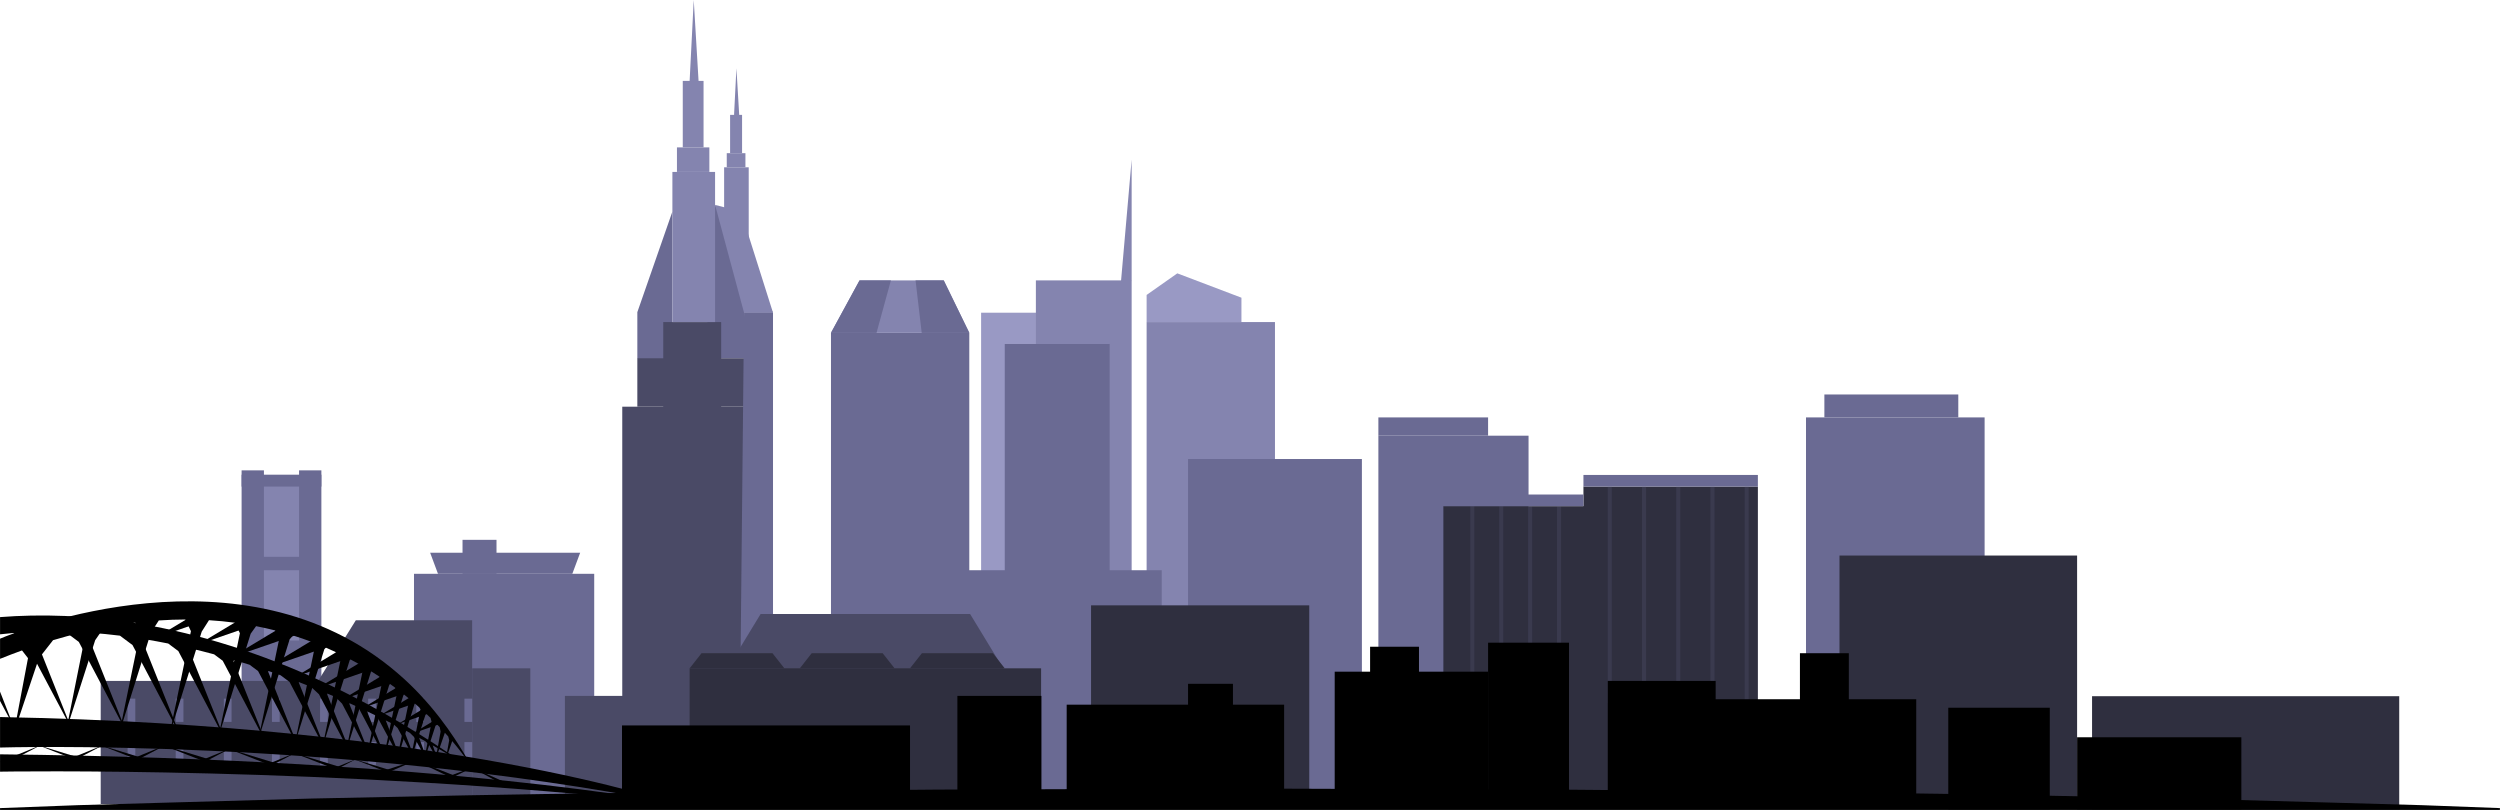 <svg version="1.1" xmlns="http://www.w3.org/2000/svg" xmlns:xlink="http://www.w3.org/1999/xlink" x="0px" y="0px" style="enable-background:new 0 0 1000 500;" xml:space="preserve" viewBox="65.55 71.75 868.92 281.5">

<g id="OBJECTS">
	<g>
		<g>
			<rect x="693.258" y="216.828" style="fill:#6A6A93;" width="62.078" height="132.077"/>
			<rect x="699.644" y="208.857" style="fill:#6A6A93;" width="46.547" height="7.971"/>
			<rect x="704.898" y="264.838" style="fill:#2F2F3F;" width="82.586" height="86.357"/>
			<rect x="792.683" y="313.734" style="fill:#2F2F3F;" width="106.762" height="39.289"/>
			<rect x="544.629" y="223.183" style="fill:#6A6A93;" width="52.195" height="126.319"/>
			<rect x="567.221" y="247.674" style="fill:#2F2F3F;" width="49.795" height="101.828"/>
			<rect x="615.904" y="240.872" style="fill:#2F2F3F;" width="60.629" height="108.63"/>
			<rect x="464.077" y="183.688" style="fill:#8484AF;" width="44.612" height="159.352"/>
			<rect x="478.478" y="231.291" style="fill:#6A6A93;" width="60.422" height="118.211"/>
			<rect x="406.552" y="180.435" style="fill:#9999C4;" width="26.45" height="101.713"/>
			<rect x="425.587" y="169.203" style="fill:#8484AF;" width="33.288" height="128.032"/>
			<rect x="354.371" y="187.435" style="fill:#6A6A93;" width="48.075" height="116.602"/>
			<rect x="414.77" y="191.311" style="fill:#6A6A93;" width="36.462" height="112.726"/>
			<rect x="381.841" y="269.942" style="fill:#6A6A93;" width="87.492" height="78.962"/>
			<rect x="317.233" y="129.9" style="fill:#8484AF;" width="8.545" height="30.057"/>
			<rect x="318.146" y="124.99" style="fill:#8484AF;" width="6.49" height="4.911"/>
			<rect x="319.31" y="111.677" style="fill:#8484AF;" width="4.16" height="13.313"/>
			<polygon style="fill:#8484AF;" points="320.684,111.677 321.506,95.481 322.517,112.431    "/>
			<polygon style="fill:#6A6A93;" points="314.088,142.97 334.222,180.435 324.155,180.435 324.155,196.272 310.644,196.272    "/>
			<polygon style="fill:#6A6A93;" points="287.066,196.272 287.066,180.252 299.252,145.282 299.252,208.857    "/>
			<rect x="281.828" y="213.103" style="fill:#4A4A66;" width="52.394" height="138.09"/>
			<rect x="287.066" y="196.272" style="fill:#4A4A66;" width="47.156" height="16.83"/>
			<rect x="296.073" y="183.688" style="fill:#4A4A66;" width="20.134" height="167.505"/>
			<rect x="299.252" y="131.506" style="fill:#8484AF;" width="14.836" height="52.182"/>
			<rect x="300.836" y="122.98" style="fill:#8484AF;" width="11.267" height="8.526"/>
			<rect x="302.858" y="99.868" style="fill:#8484AF;" width="7.223" height="23.112"/>
			<polygon style="fill:#8484AF;" points="305.243,99.868 306.67,71.75 308.426,101.178    "/>
			<polygon style="fill:#6A6A93;" points="324.155,180.435 334.222,180.435 334.222,351.193 322.433,351.193    "/>
			<polygon style="fill:#8484AF;" points="314.088,142.97 323.095,145.282 334.222,180.435 324.155,180.435    "/>
			<polygon style="fill:#4A4A66;" points="402.729,285.153 329.917,285.153 317.721,305.204 414.924,305.204    "/>
			<rect x="149.523" y="236.736" style="fill:#6A6A93;" width="27.728" height="114.457"/>
			<rect x="149.523" y="235.23" style="fill:#6A6A93;" width="7.758" height="5.642"/>
			<rect x="169.493" y="235.23" style="fill:#6A6A93;" width="7.758" height="5.642"/>
			<rect x="157.281" y="240.872" style="fill:#8484AF;" width="12.213" height="24.412"/>
			<rect x="157.281" y="269.942" style="fill:#8484AF;" width="12.213" height="24.412"/>
			<rect x="209.441" y="271.188" style="fill:#6A6A93;" width="62.638" height="80.005"/>
			<polygon style="fill:#4A4A66;" points="229.655,287.329 189.227,287.329 149.523,351.193 229.655,351.193    "/>
			<rect x="229.655" y="304.037" style="fill:#4A4A66;" width="20.214" height="47.156"/>
			<polygon style="fill:#6A6A93;" points="267.196,263.865 215.056,263.865 217.783,271.188 264.469,271.188    "/>
			<rect x="100.554" y="308.415" style="fill:#4A4A66;" width="99.609" height="42.778"/>
			<rect x="226.31" y="259.379" style="fill:#6A6A93;" width="11.809" height="11.809"/>
			<g>
				<rect x="226.972" y="314.582" style="fill:#6A6A93;" width="2.684" height="8.077"/>
				<rect x="210.247" y="314.582" style="fill:#6A6A93;" width="2.684" height="8.077"/>
				<rect x="193.523" y="314.582" style="fill:#6A6A93;" width="2.684" height="8.077"/>
				<rect x="176.798" y="314.582" style="fill:#6A6A93;" width="2.684" height="8.077"/>
				<rect x="160.073" y="314.582" style="fill:#6A6A93;" width="2.684" height="8.077"/>
				<rect x="143.348" y="314.582" style="fill:#6A6A93;" width="2.683" height="8.077"/>
				<rect x="126.623" y="314.582" style="fill:#6A6A93;" width="2.684" height="8.077"/>
				<rect x="109.899" y="314.582" style="fill:#6A6A93;" width="2.684" height="8.077"/>
			</g>
			<g>
				<rect x="226.972" y="329.677" style="fill:#6A6A93;" width="2.684" height="8.077"/>
				<rect x="210.247" y="329.677" style="fill:#6A6A93;" width="2.684" height="8.077"/>
				<rect x="193.523" y="329.677" style="fill:#6A6A93;" width="2.684" height="8.077"/>
				<rect x="176.798" y="329.677" style="fill:#6A6A93;" width="2.684" height="8.077"/>
				<rect x="160.073" y="329.677" style="fill:#6A6A93;" width="2.684" height="8.077"/>
				<rect x="143.348" y="329.677" style="fill:#6A6A93;" width="2.683" height="8.077"/>
				<rect x="126.623" y="329.677" style="fill:#6A6A93;" width="2.684" height="8.077"/>
				<rect x="109.899" y="329.677" style="fill:#6A6A93;" width="2.684" height="8.077"/>
			</g>
			<rect x="261.89" y="313.62" style="fill:#4A4A66;" width="31.269" height="37.575"/>
			<rect x="305.243" y="304.037" style="fill:#2F2F3F;" width="122.16" height="47.156"/>
			<polygon style="fill:#2F2F3F;" points="334.04,298.785 309.374,298.785 305.243,304.037 338.172,304.037    "/>
			<polygon style="fill:#2F2F3F;" points="372.34,298.785 347.673,298.785 343.542,304.037 376.471,304.037    "/>
			<polygon style="fill:#2F2F3F;" points="410.639,298.785 385.973,298.785 381.841,304.037 414.77,304.037    "/>
			<rect x="281.736" y="323.889" width="100.105" height="25.015"/>
			<polygon style="fill:#8484AF;" points="354.371,187.435 364.299,169.203 393.563,169.203 402.446,187.435    "/>
			<polygon style="fill:#6A6A93;" points="383.764,169.203 385.906,187.435 402.446,187.435 393.563,169.203    "/>
			<polygon style="fill:#6A6A93;" points="375.198,169.203 370.201,187.435 354.371,187.435 364.299,169.203    "/>
			<polygon style="fill:#8484AF;" points="458.875,169.203 458.875,127.243 454.76,174.262    "/>
			<rect x="444.766" y="282.148" style="fill:#2F2F3F;" width="75.84" height="69.047"/>
			<rect x="398.306" y="313.62" width="29.201" height="36.468"/>
			<rect x="436.295" y="316.672" width="75.577" height="33.417"/>
			<rect x="742.705" y="317.739" width="35.284" height="35.284"/>
			<rect x="787.483" y="328.008" width="57.09" height="25.015"/>
			<rect x="691.149" y="298.785" width="16.99" height="26.242"/>
			<rect x="541.752" y="296.536" width="16.99" height="20.744"/>
			<rect x="478.478" y="309.423" width="15.604" height="15.604"/>
			<rect x="544.629" y="216.828" style="fill:#6A6A93;" width="38.134" height="6.356"/>
			<polygon style="fill:#9999C4;" points="464.077,183.688 464.077,174.262 474.744,166.755 497.034,175.221 497.034,183.688    "/>
			<g style="opacity:0.3;">
				<rect x="576.575" y="247.674" style="opacity:0.6;fill:#6A6A93;" width="1.403" height="77.354"/>
				<rect x="586.622" y="247.674" style="opacity:0.6;fill:#6A6A93;" width="1.403" height="77.354"/>
				<rect x="596.668" y="247.674" style="opacity:0.6;fill:#6A6A93;" width="1.403" height="77.354"/>
				<rect x="606.714" y="247.674" style="opacity:0.6;fill:#6A6A93;" width="1.403" height="77.354"/>
				<rect x="624.359" y="238.85" style="opacity:0.6;fill:#6A6A93;" width="1.403" height="77.354"/>
				<rect x="636.254" y="238.85" style="opacity:0.6;fill:#6A6A93;" width="1.403" height="77.354"/>
				<rect x="648.149" y="238.85" style="opacity:0.6;fill:#6A6A93;" width="1.403" height="77.354"/>
				<rect x="660.043" y="238.85" style="opacity:0.6;fill:#6A6A93;" width="1.403" height="77.354"/>
				<rect x="671.938" y="238.85" style="opacity:0.6;fill:#6A6A93;" width="1.403" height="77.354"/>
			</g>
			<rect x="567.221" y="243.629" style="fill:#6A6A93;" width="48.683" height="4.045"/>
			<rect x="615.904" y="236.827" style="fill:#6A6A93;" width="60.629" height="4.045"/>
			<rect x="529.448" y="305.204" width="53.314" height="43.7"/>
			<rect x="582.763" y="295.128" width="28.122" height="53.776"/>
			<rect x="637.807" y="314.782" width="93.767" height="34.122"/>
			<rect x="624.359" y="308.415" width="37.496" height="41.087"/>
		</g>
		<g>
			<path d="M65.565,331.573c0,0,116.174-3.534,233.973,19.437c0,0-77.443-27.094-233.973-30.039V331.573z"/>
			<path d="M65.565,339.956c0,0,116.174-2.01,233.973,11.054c0,0-77.443-15.408-233.973-17.083V339.956z"/>
			<polygon points="97.776,336.549 95.404,337.25 78.447,330.63    "/>
			<polygon points="65.565,336.549 67.328,337.25 79.931,330.63    "/>
			<polygon points="119.438,336.549 117.066,337.25 100.109,330.63    "/>
			<polygon points="87.227,336.549 88.99,337.25 101.593,330.63    "/>
			<polygon points="141.1,336.549 138.728,337.25 121.771,330.63    "/>
			<polygon points="108.889,336.549 110.651,337.25 123.255,330.63    "/>
			<polygon points="163.646,337.7 161.275,338.402 144.317,331.781    "/>
			<polygon points="131.435,337.701 133.198,338.402 145.801,331.781    "/>
			<polygon points="186.428,339.158 184.056,339.859 167.098,333.238    "/>
			<polygon points="154.216,339.158 155.979,339.859 168.582,333.239    "/>
			<polygon points="204.371,340.426 202.392,341.011 188.249,335.489    "/>
			<polygon points="177.506,340.426 178.976,341.011 189.487,335.49    "/>
			<polygon points="224.268,341.626 222.344,342.04 209.289,335.772    "/>
			<polygon points="198.715,339.696 200.072,340.358 210.466,335.861    "/>
			<polygon points="242.14,344.111 240.463,344.525 229.079,338.257    "/>
			<polygon points="219.859,342.181 221.041,342.843 230.105,338.346    "/>
			<polygon points="157.113,287.908 134.566,295.695 150.579,286.061    "/>
			<polygon points="168.386,292.479 145.84,300.266 161.853,290.632    "/>
			<polygon points="180.623,296.16 158.076,303.947 174.089,294.314    "/>
			<polygon points="190.933,299.08 168.386,306.868 184.399,297.234    "/>
			<polygon points="196.377,303.877 175.892,310.952 190.441,302.199    "/>
			<polygon points="203.32,308.383 184.487,314.888 197.862,306.841    "/>
			<polygon points="208.129,312.07 191.785,317.715 203.393,310.731    "/>
			<polygon points="212.042,315.401 197.663,320.367 207.875,314.223    "/>
			<polygon points="215.617,319.348 203.772,323.439 212.184,318.378    "/>
			<polygon points="219.355,323.064 209.091,326.609 216.381,322.224    "/>
			<polygon points="138.618,286.849 119.785,293.353 133.161,285.306    "/>
			<g>
				<polygon points="65.565,315.378 70.221,324.069 65.565,312.135     "/>
				<path d="M229.654,339.125c-4.596-3.259-9.139-6.309-13.636-9.204l0.003-0.014l-0.046-0.013      c-1.551-0.998-3.096-1.978-4.635-2.934l0.007-0.028l-0.097-0.028c-1.826-1.134-3.643-2.239-5.45-3.315l0.001-0.015l-0.043-0.01      c-2.174-1.294-4.335-2.546-6.483-3.759l0.001-0.015l-0.037-0.005c-4.132-2.332-8.22-4.531-12.251-6.576v-0.004l-0.008-0.001      c-2.584-1.31-5.141-2.55-7.681-3.748v-0.015l-0.034-0.001c-46.888-22.096-86.269-25.351-113.7-23.199v5.982      c1.563-0.18,3.127-0.344,4.692-0.473l4.085,2.988l16.163,30.524l-12.06-30.294l0.039-3.677c3.212-0.101,6.42-0.116,9.619-0.04      l4.844,3.61l16.578,31.403L97.053,295.1l-0.009-3.416c3.417,0.246,6.815,0.588,10.193,1.004l4.367,3.255l16.578,31.403      L115.71,296.18l0.224-2.24c2.713,0.446,5.406,0.939,8.078,1.476l3.514,2.619l16.083,30.466l-12.1-30.236l0.341-1.141      c2.735,0.643,5.441,1.326,8.115,2.046l2.995,2.232l15.239,28.867l-11.464-28.65l0.174-0.489      c1.823,0.542,3.621,1.103,5.407,1.672l2.933,2.186L169.35,331.7l-10.609-26.511l0.109-0.226c1.426,0.491,2.835,0.99,4.233,1.494      l3.089,2.302l12.958,24.547l-9.749-24.362l0.07-0.12c1.417,0.545,2.812,1.096,4.193,1.649l2.756,2.567l11.741,22.241      l-8.833-22.073l-0.001-0.409c0.96,0.405,1.908,0.811,2.848,1.217l2.296,2.307l10.277,19.468l-7.732-19.321l-0.001-0.319      c1.041,0.469,2.068,0.937,3.079,1.404l10.158,19.242l-7.134-17.828c0.879,0.416,1.749,0.831,2.602,1.244l0.934,0.613      l8.709,16.145l-5.716-14.828c0.951,0.474,1.883,0.944,2.796,1.409l1.347,1.253l6.552,12.145l-4.486-11.639      c0.742,0.388,1.464,0.77,2.176,1.149l1.371,1.352l4.839,8.669l-2.997-8.289c0.741,0.405,1.462,0.802,2.164,1.191l1.23,1.151      l3.453,6.186l-2.136-5.908C224.654,335.756,229.654,339.125,229.654,339.125z"/>
			</g>
			<path d="M223.457,328.295l0.014-0.016l-0.034-0.014c-0.741-1.115-1.49-2.209-2.251-3.276l0.027-0.033l-0.072-0.03     c-0.903-1.265-1.818-2.496-2.747-3.695l0.012-0.017l-0.033-0.01c-1.117-1.441-2.252-2.834-3.404-4.181l0.012-0.017l-0.031-0.004     c-2.217-2.591-4.49-5.029-6.824-7.288l0.003-0.005l-0.008,0c-1.496-1.448-3.019-2.815-4.557-4.133l0.011-0.017l-0.031,0     c-53.662-45.961-131.64-14.495-137.979-11.823v7.004c2.573-1.03,5.122-2.014,7.631-2.917l2.084,2.679l-4.895,25.895l8.661-25.821     l4.944-6.319c3.207-0.96,6.354-1.806,9.449-2.56l1.434,2.447l-6.342,31.605l10.098-31.485l2.991-4.345     c3.724-0.719,7.372-1.309,10.923-1.746l1.685,3.355l-7.207,35.017l10.956-34.87l2.766-4.276c3.143-0.211,6.219-0.322,9.218-0.327     l1.949,4.056l-7.463,36.027l11.21-35.871l2.525-3.971c3.082,0.186,6.074,0.485,8.992,0.87l1.757,3.657l-7.463,36.027     l11.209-35.871l1.876-2.611c2.261,0.44,4.468,0.933,6.622,1.48l1.413,2.942l-7.241,34.952l10.875-34.801l1.172-1.337     c2.135,0.668,4.213,1.383,6.234,2.142l1.205,2.508l-6.861,33.118l10.305-32.975l0.53-0.574c1.339,0.577,2.64,1.176,3.924,1.786     l1.18,2.456l-6.349,30.646l9.536-30.514l0.272-0.266c0.998,0.529,1.974,1.068,2.936,1.613l1.243,2.586l-5.835,28.162l8.763-28.04     l0.156-0.141c0.95,0.592,1.873,1.192,2.782,1.795l0.728,2.904l-5.286,25.516l7.939-25.406l0.302-0.475     c0.618,0.443,1.221,0.887,1.818,1.332l0.482,2.615l-4.627,22.335l6.949-22.238l0.235-0.37c0.646,0.515,1.28,1.029,1.899,1.543     l-4.573,22.075l6.412-20.52c0.531,0.458,1.054,0.915,1.563,1.37l0.437,0.686l-3.659,18.516l5.542-17.073     c0.557,0.523,1.099,1.042,1.626,1.556l0.357,1.418l-2.753,13.929l4.35-13.401c0.42,0.43,0.827,0.853,1.226,1.273l0.307,1.531     l-1.809,9.937l3.286-9.549c0.408,0.449,0.802,0.889,1.184,1.322l0.321,1.303l-1.291,7.092l2.342-6.807     c4.659,5.492,6.936,9.263,6.936,9.263C227.681,334.944,225.605,331.53,223.457,328.295z"/>
		</g>
		<g>
			<path d="M65.565,352.623l27.152-1.027l27.152-0.775l54.304-1.531l54.304-1.123c18.102-0.372,36.203-0.56,54.304-0.849     l27.152-0.398l27.152-0.254l54.304-0.481L500,345.827l108.609,0.375l54.304,0.478l27.152,0.261l27.152,0.395     c18.102,0.29,36.203,0.468,54.304,0.85l54.304,1.122l54.304,1.522l27.152,0.771l27.152,1.021v0.8L500,353.822l-434.435-0.399     V352.623z"/>
		</g>
	</g>
</g>
</svg>